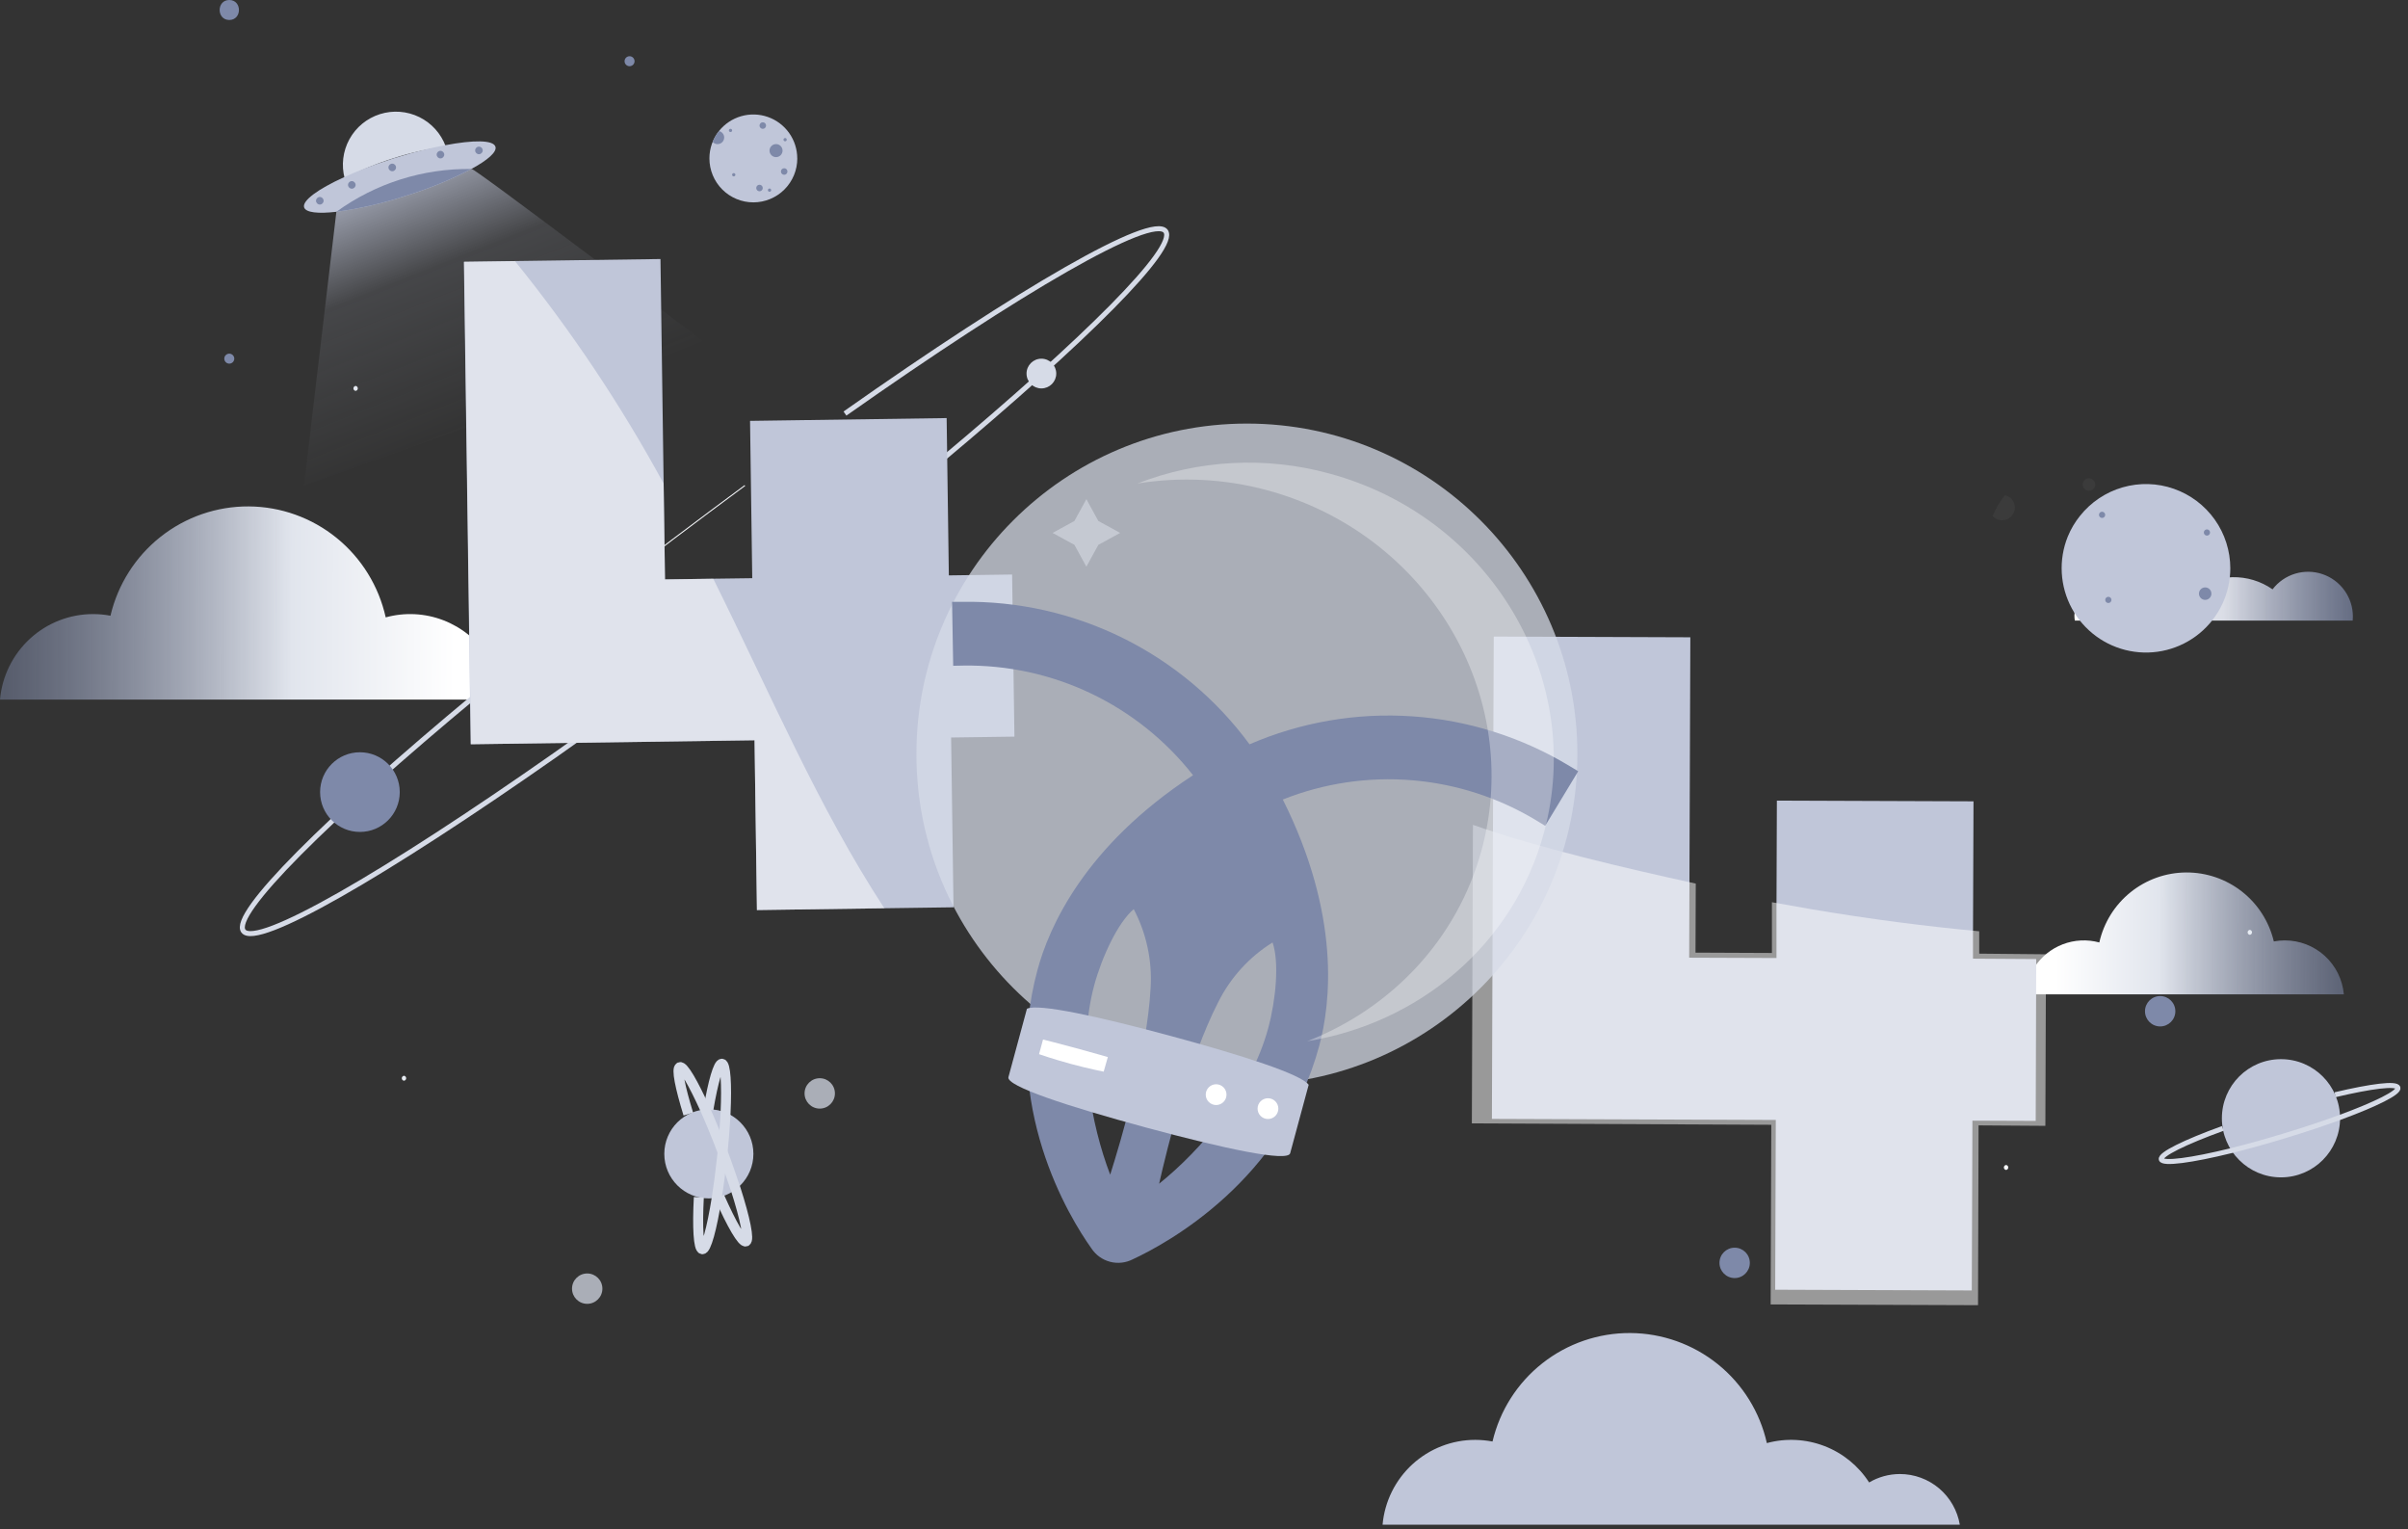 <svg width="241" height="153" viewBox="0 0 241 153" fill="none" xmlns="http://www.w3.org/2000/svg">
<rect x="0" y="0" width="241" height="153" fill="#333333" stroke="none"/>
<path d="M51.967 64.89C50.877 64.889 49.808 65.182 48.87 65.739C47.802 64.066 46.23 62.778 44.384 62.065C42.537 61.351 40.512 61.249 38.603 61.772C37.905 58.636 36.169 55.831 33.679 53.814C31.189 51.798 28.092 50.69 24.894 50.67C21.697 50.651 18.587 51.722 16.073 53.709C13.559 55.696 11.79 58.48 11.056 61.608C10.486 61.498 9.907 61.443 9.327 61.443C6.99 61.438 4.735 62.314 3.008 63.898C1.282 65.482 0.208 67.658 -5.93971e-06 69.998L57.983 69.998C57.741 68.57 57.004 67.275 55.903 66.34C54.802 65.406 53.408 64.892 51.967 64.89Z" fill="url(#paint0_linear)"/>
<path d="M190.147 147.486C189.063 147.487 188 147.778 187.068 148.33C186.002 146.671 184.435 145.395 182.594 144.687C180.754 143.979 178.735 143.875 176.832 144.391C176.137 141.281 174.406 138.498 171.924 136.497C169.442 134.497 166.355 133.398 163.168 133.379C159.98 133.361 156.88 134.424 154.375 136.395C151.87 138.366 150.108 141.129 149.376 144.231C148.806 144.124 148.228 144.069 147.648 144.068C145.321 144.067 143.078 144.939 141.361 146.51C139.645 148.081 138.578 150.238 138.372 152.556H196.144C195.904 151.139 195.17 149.852 194.073 148.924C192.975 147.996 191.584 147.487 190.147 147.486Z" fill="#C0C6D9"/>
<path d="M73.691 19.747C74.38 19.749 75.056 19.934 75.65 20.283C76.327 19.227 77.324 18.415 78.494 17.965C79.665 17.515 80.949 17.45 82.159 17.78C82.602 15.802 83.702 14.032 85.281 12.759C86.859 11.487 88.823 10.788 90.85 10.775C92.878 10.764 94.849 11.439 96.443 12.693C98.037 13.946 99.158 15.703 99.624 17.676C99.985 17.609 100.352 17.575 100.72 17.572C102.202 17.57 103.63 18.123 104.725 19.122C105.819 20.122 106.5 21.494 106.633 22.97H69.876C70.029 22.069 70.496 21.251 71.195 20.661C71.893 20.072 72.777 19.748 73.691 19.747Z" fill="url(#paint1_linear)"/>
<path d="M201.633 96.268C202.324 96.267 203.002 96.452 203.597 96.804C204.274 95.748 205.27 94.936 206.441 94.485C207.612 94.035 208.896 93.97 210.106 94.301C210.548 92.322 211.649 90.552 213.227 89.28C214.806 88.007 216.769 87.308 218.797 87.296C220.824 87.284 222.796 87.96 224.39 89.213C225.983 90.467 227.105 92.224 227.571 94.197C227.932 94.128 228.299 94.093 228.666 94.093C230.148 94.09 231.578 94.643 232.673 95.642C233.767 96.641 234.448 98.014 234.58 99.491H197.819C197.973 98.59 198.44 97.772 199.138 97.183C199.836 96.593 200.72 96.269 201.633 96.268Z" fill="url(#paint2_linear)"/>
<g style="mix-blend-mode:hard-light" opacity="0.5">
<path d="M108.728 49.943L109.924 52.126L112.107 53.322L109.924 54.517L108.728 56.7L107.533 54.517L105.349 53.322L107.533 52.126L108.728 49.943Z" fill="white"/>
</g>
<path d="M228.287 117.803C231.553 117.803 234.2 115.155 234.2 111.889C234.2 108.623 231.553 105.976 228.287 105.976C225.021 105.976 222.373 108.623 222.373 111.889C222.373 115.155 225.021 117.803 228.287 117.803Z" fill="#C0C6D9"/>
<path d="M222.465 112.905C218.679 114.276 216.16 115.511 216.308 116.003C216.456 116.495 219.319 116.111 223.333 115.124C224.932 114.724 226.692 114.24 228.531 113.68C230.598 113.056 232.529 112.413 234.184 111.805C237.783 110.478 240.142 109.314 239.994 108.834C239.846 108.354 237.335 108.678 233.701 109.534" stroke="#D6DBE7" stroke-width="0.5" stroke-miterlimit="10"/>
<path d="M70.944 119.91C73.406 119.91 75.402 117.914 75.402 115.452C75.402 112.99 73.406 110.994 70.944 110.994C68.482 110.994 66.486 112.99 66.486 115.452C66.486 117.914 68.482 119.91 70.944 119.91Z" fill="#C0C6D9"/>
<path d="M69.94 119.794C69.784 122.825 69.904 124.936 70.288 124.992C70.672 125.048 71.247 122.933 71.735 119.858C71.927 118.639 72.107 117.267 72.263 115.82C72.431 114.2 72.551 112.677 72.615 111.346C72.751 108.455 72.615 106.476 72.255 106.436C71.895 106.396 71.367 108.239 70.896 111.014" stroke="#D6DBE7" stroke-miterlimit="10"/>
<path d="M72.007 119.75C73.235 122.525 74.294 124.356 74.654 124.216C75.014 124.076 74.582 121.949 73.631 118.982C73.231 117.807 72.791 116.503 72.275 115.144C71.7 113.621 71.116 112.205 70.572 110.99C69.373 108.351 68.389 106.639 68.037 106.775C67.685 106.911 68.061 108.775 68.889 111.469" stroke="#D6DBE7" stroke-miterlimit="10"/>
<path opacity="0.73" d="M82.042 110.922C82.882 110.922 83.562 110.242 83.562 109.402C83.562 108.563 82.882 107.883 82.042 107.883C81.203 107.883 80.523 108.563 80.523 109.402C80.523 110.242 81.203 110.922 82.042 110.922Z" fill="#D6DBE7"/>
<path opacity="0.73" d="M58.769 130.458C59.609 130.458 60.289 129.777 60.289 128.938C60.289 128.099 59.609 127.419 58.769 127.419C57.93 127.419 57.25 128.099 57.25 128.938C57.25 129.777 57.93 130.458 58.769 130.458Z" fill="#D6DBE7"/>
<path d="M216.196 102.701C217.036 102.701 217.716 102.021 217.716 101.182C217.716 100.343 217.036 99.662 216.196 99.662C215.357 99.662 214.677 100.343 214.677 101.182C214.677 102.021 215.357 102.701 216.196 102.701Z" fill="#7E89A9"/>
<path d="M210.37 61.198C210.542 61.198 210.682 61.059 210.682 60.886C210.682 60.714 210.542 60.575 210.37 60.575C210.198 60.575 210.058 60.714 210.058 60.886C210.058 61.059 210.198 61.198 210.37 61.198Z" fill="#016540"/>
<g style="mix-blend-mode:overlay" opacity="0.2">
<g style="mix-blend-mode:overlay" opacity="0.2">
<path d="M211.62 54.549C212.311 54.549 212.872 53.989 212.872 53.298C212.872 52.606 212.311 52.046 211.62 52.046C210.929 52.046 210.369 52.606 210.369 53.298C210.369 53.989 210.929 54.549 211.62 54.549Z" fill="white"/>
</g>
<g style="mix-blend-mode:overlay" opacity="0.2">
<path d="M201.657 50.779C201.656 51.118 201.521 51.443 201.281 51.682C201.042 51.922 200.717 52.057 200.378 52.058C200.199 52.059 200.022 52.02 199.86 51.947C199.697 51.873 199.552 51.765 199.434 51.63C199.739 50.88 200.153 50.178 200.662 49.547C200.941 49.612 201.191 49.768 201.372 49.991C201.552 50.215 201.653 50.492 201.657 50.779Z" fill="white"/>
</g>
<g style="mix-blend-mode:overlay" opacity="0.2">
<path d="M208.442 61.106C208.786 61.106 209.066 60.827 209.066 60.483C209.066 60.138 208.786 59.859 208.442 59.859C208.098 59.859 207.818 60.138 207.818 60.483C207.818 60.827 208.098 61.106 208.442 61.106Z" fill="white"/>
</g>
<g style="mix-blend-mode:overlay" opacity="0.2">
<path d="M209.07 49.107C209.414 49.107 209.694 48.828 209.694 48.484C209.694 48.139 209.414 47.86 209.07 47.86C208.725 47.86 208.446 48.139 208.446 48.484C208.446 48.828 208.725 49.107 209.07 49.107Z" fill="white"/>
</g>
</g>
<path d="M79.796 15.85C79.796 17.016 79.333 18.135 78.508 18.959C77.683 19.784 76.564 20.248 75.398 20.248C74.232 20.248 73.113 19.784 72.288 18.959C71.463 18.135 71 17.016 71 15.85C70.999 14.855 71.336 13.889 71.956 13.111C72.524 12.398 73.3 11.88 74.176 11.627C75.052 11.374 75.984 11.4 76.845 11.701C77.706 12.002 78.451 12.563 78.98 13.306C79.507 14.049 79.791 14.938 79.792 15.85H79.796Z" fill="#C0C6D9"/>
<path d="M77.668 15.721C78.028 15.721 78.32 15.43 78.32 15.07C78.32 14.71 78.028 14.418 77.668 14.418C77.308 14.418 77.017 14.71 77.017 15.07C77.017 15.43 77.308 15.721 77.668 15.721Z" fill="#7E89A9"/>
<path d="M77.018 19.188C77.109 19.188 77.182 19.115 77.182 19.024C77.182 18.934 77.109 18.86 77.018 18.86C76.927 18.86 76.854 18.934 76.854 19.024C76.854 19.115 76.927 19.188 77.018 19.188Z" fill="#7E89A9"/>
<path d="M73.436 17.649C73.526 17.649 73.6 17.575 73.6 17.485C73.6 17.394 73.526 17.321 73.436 17.321C73.345 17.321 73.272 17.394 73.272 17.485C73.272 17.575 73.345 17.649 73.436 17.649Z" fill="#7E89A9"/>
<path d="M73.112 13.214C73.202 13.214 73.276 13.141 73.276 13.05C73.276 12.96 73.202 12.886 73.112 12.886C73.021 12.886 72.948 12.96 72.948 13.05C72.948 13.141 73.021 13.214 73.112 13.214Z" fill="#7E89A9"/>
<path d="M78.576 14.138C78.667 14.138 78.74 14.065 78.74 13.974C78.74 13.883 78.667 13.81 78.576 13.81C78.486 13.81 78.413 13.883 78.413 13.974C78.413 14.065 78.486 14.138 78.576 14.138Z" fill="#7E89A9"/>
<path d="M78.484 17.488C78.665 17.488 78.812 17.342 78.812 17.161C78.812 16.98 78.665 16.833 78.484 16.833C78.303 16.833 78.157 16.98 78.157 17.161C78.157 17.342 78.303 17.488 78.484 17.488Z" fill="#7E89A9"/>
<path d="M72.48 13.755C72.48 13.932 72.409 14.101 72.284 14.227C72.159 14.352 71.989 14.422 71.812 14.422C71.719 14.422 71.627 14.403 71.543 14.364C71.459 14.325 71.384 14.269 71.324 14.198C71.482 13.807 71.696 13.441 71.96 13.111C72.106 13.144 72.237 13.226 72.331 13.342C72.426 13.459 72.478 13.604 72.48 13.755Z" fill="#7E89A9"/>
<path d="M76.013 19.14C76.194 19.14 76.341 18.993 76.341 18.812C76.341 18.631 76.194 18.484 76.013 18.484C75.832 18.484 75.685 18.631 75.685 18.812C75.685 18.993 75.832 19.14 76.013 19.14Z" fill="#7E89A9"/>
<path d="M76.342 12.891C76.523 12.891 76.67 12.744 76.67 12.563C76.67 12.382 76.523 12.235 76.342 12.235C76.161 12.235 76.014 12.382 76.014 12.563C76.014 12.744 76.161 12.891 76.342 12.891Z" fill="#7E89A9"/>
<path d="M66.251 54.797L67.334 53.97C69.781 52.126 72.192 50.319 74.551 48.58" stroke="#F5F7FA" stroke-width="0.1" stroke-miterlimit="10"/>
<path d="M47.619 69.571C32.685 81.966 23.105 91.486 24.364 93.161C25.692 94.9 38.455 87.527 55.527 75.568C61.177 71.606 67.326 67.148 73.664 62.322C81.157 56.656 88.098 51.127 94.127 46.113C108.633 33.986 117.881 24.79 116.658 23.134C115.314 21.379 102.104 29.028 84.567 41.379" stroke="#D6DBE7" stroke-width="0.5" stroke-miterlimit="10"/>
<path d="M104.226 38.864C105.048 38.864 105.713 38.198 105.713 37.377C105.713 36.555 105.048 35.889 104.226 35.889C103.405 35.889 102.739 36.555 102.739 37.377C102.739 38.198 103.405 38.864 104.226 38.864Z" fill="#D6DBE7"/>
<path d="M36.023 83.241C38.224 83.241 40.009 81.457 40.009 79.255C40.009 77.053 38.224 75.269 36.023 75.269C33.821 75.269 32.036 77.053 32.036 79.255C32.036 81.457 33.821 83.241 36.023 83.241Z" fill="#7E89A9"/>
<path d="M22.948 36.385C23.08 36.385 23.207 36.332 23.301 36.238C23.395 36.145 23.447 36.018 23.447 35.885C23.447 35.752 23.395 35.625 23.301 35.532C23.207 35.438 23.08 35.385 22.948 35.385C22.815 35.385 22.688 35.438 22.594 35.532C22.5 35.625 22.448 35.752 22.448 35.885C22.448 36.018 22.5 36.145 22.594 36.238C22.688 36.332 22.815 36.385 22.948 36.385Z" fill="#7E89A9"/>
<path d="M200.774 117.063C200.835 117.056 200.89 117.026 200.931 116.98C200.972 116.934 200.994 116.875 200.994 116.813C200.994 116.752 200.972 116.693 200.931 116.647C200.89 116.601 200.835 116.571 200.774 116.563C200.713 116.571 200.657 116.601 200.616 116.647C200.576 116.693 200.553 116.752 200.553 116.813C200.553 116.875 200.576 116.934 200.616 116.98C200.657 117.026 200.713 117.056 200.774 117.063Z" fill="#F5F7FA"/>
<path d="M22.948 1.999C24.236 1.999 24.236 0 22.948 0C21.661 0 21.661 1.999 22.948 1.999Z" fill="#7E89A9"/>
<path d="M63.008 6.625C63.141 6.625 63.268 6.572 63.362 6.479C63.456 6.385 63.508 6.258 63.508 6.125C63.508 5.993 63.456 5.866 63.362 5.772C63.268 5.678 63.141 5.625 63.008 5.625C62.876 5.625 62.749 5.678 62.655 5.772C62.561 5.866 62.509 5.993 62.509 6.125C62.509 6.258 62.561 6.385 62.655 6.479C62.749 6.572 62.876 6.625 63.008 6.625Z" fill="#7E89A9"/>
<path d="M35.591 39.112C35.652 39.104 35.708 39.074 35.749 39.028C35.789 38.982 35.812 38.923 35.812 38.862C35.812 38.8 35.789 38.741 35.749 38.695C35.708 38.649 35.652 38.62 35.591 38.612C35.531 38.62 35.475 38.649 35.434 38.695C35.394 38.741 35.371 38.8 35.371 38.862C35.371 38.923 35.394 38.982 35.434 39.028C35.475 39.074 35.531 39.104 35.591 39.112Z" fill="#E7ECF3"/>
<path d="M40.432 108.135C40.493 108.127 40.549 108.098 40.59 108.052C40.63 108.006 40.653 107.946 40.653 107.885C40.653 107.824 40.63 107.765 40.59 107.719C40.549 107.673 40.493 107.643 40.432 107.635C40.371 107.643 40.316 107.673 40.275 107.719C40.234 107.765 40.212 107.824 40.212 107.885C40.212 107.946 40.234 108.006 40.275 108.052C40.316 108.098 40.371 108.127 40.432 108.135Z" fill="#E7ECF3"/>
<path d="M225.168 93.537C225.229 93.529 225.285 93.5 225.325 93.454C225.366 93.407 225.388 93.348 225.388 93.287C225.388 93.226 225.366 93.166 225.325 93.121C225.285 93.075 225.229 93.045 225.168 93.037C225.107 93.045 225.051 93.075 225.011 93.121C224.97 93.166 224.948 93.226 224.948 93.287C224.948 93.348 224.97 93.407 225.011 93.454C225.051 93.5 225.107 93.529 225.168 93.537Z" fill="#E7ECF3"/>
<path d="M235.465 62.096C235.465 61.965 235.485 61.833 235.485 61.697C235.486 60.759 235.194 59.845 234.648 59.083C234.103 58.32 233.332 57.748 232.444 57.447C231.557 57.145 230.597 57.13 229.7 57.402C228.803 57.675 228.014 58.221 227.445 58.966C226.269 58.147 224.863 57.722 223.431 57.752C221.998 57.782 220.612 58.266 219.472 59.134C219.059 58.54 218.509 58.055 217.868 57.72C217.227 57.385 216.515 57.21 215.791 57.21C215.068 57.21 214.356 57.385 213.715 57.72C213.074 58.055 212.524 58.54 212.111 59.134C211.669 58.851 211.158 58.692 210.633 58.674C210.109 58.657 209.589 58.781 209.128 59.034C208.668 59.287 208.284 59.659 208.018 60.111C207.751 60.564 207.611 61.08 207.613 61.605C207.613 61.77 207.628 61.934 207.657 62.096H235.465Z" fill="url(#paint3_linear)"/>
<path d="M223.217 56.867C223.214 58.111 222.937 59.339 222.405 60.463C221.872 61.587 221.098 62.58 220.137 63.37C219.176 64.16 218.053 64.728 216.847 65.033C215.641 65.339 214.383 65.374 213.162 65.135C211.941 64.898 210.787 64.393 209.784 63.657C208.781 62.921 207.953 61.973 207.359 60.88C206.766 59.787 206.421 58.576 206.35 57.334C206.278 56.092 206.482 54.85 206.947 53.696C207.253 52.946 207.666 52.244 208.175 51.613C209.265 50.245 210.754 49.249 212.435 48.763C214.117 48.278 215.907 48.327 217.559 48.904C219.211 49.481 220.643 50.558 221.657 51.984C222.67 53.411 223.215 55.117 223.217 56.867Z" fill="#C0C6D9"/>
<path d="M211.01 60.337C211.182 60.337 211.321 60.197 211.321 60.025C211.321 59.853 211.182 59.713 211.01 59.713C210.837 59.713 210.698 59.853 210.698 60.025C210.698 60.197 210.837 60.337 211.01 60.337Z" fill="#7E89A9"/>
<path d="M210.382 51.824C210.554 51.824 210.694 51.685 210.694 51.513C210.694 51.34 210.554 51.201 210.382 51.201C210.209 51.201 210.07 51.34 210.07 51.513C210.07 51.685 210.209 51.824 210.382 51.824Z" fill="#7E89A9"/>
<path d="M220.877 53.592C221.049 53.592 221.189 53.453 221.189 53.28C221.189 53.108 221.049 52.968 220.877 52.968C220.705 52.968 220.565 53.108 220.565 53.28C220.565 53.453 220.705 53.592 220.877 53.592Z" fill="#7E89A9"/>
<path d="M220.701 60.022C221.046 60.022 221.325 59.742 221.325 59.398C221.325 59.053 221.046 58.774 220.701 58.774C220.357 58.774 220.078 59.053 220.078 59.398C220.078 59.742 220.357 60.022 220.701 60.022Z" fill="#7E89A9"/>
<path d="M84.643 120.478C84.643 120.382 84.643 120.286 84.643 120.19C84.655 119.512 84.451 118.848 84.061 118.293C83.671 117.739 83.115 117.322 82.473 117.104C81.831 116.886 81.137 116.878 80.49 117.081C79.843 117.283 79.277 117.686 78.873 118.231C78.031 117.641 77.022 117.334 75.993 117.356C74.964 117.378 73.969 117.726 73.152 118.351C72.858 117.921 72.464 117.57 72.004 117.327C71.544 117.084 71.031 116.957 70.511 116.957C69.99 116.957 69.478 117.084 69.018 117.327C68.558 117.57 68.164 117.921 67.87 118.351C67.535 118.135 67.145 118.02 66.746 118.019C66.47 118.019 66.196 118.073 65.941 118.179C65.685 118.285 65.453 118.441 65.258 118.636C65.063 118.832 64.908 119.064 64.802 119.32C64.697 119.576 64.643 119.849 64.643 120.126C64.644 120.244 64.655 120.362 64.675 120.478H84.643Z" fill="url(#paint4_linear)"/>
<path d="M70.509 34.25L30.422 48.58L33.665 21.191L47.199 16.909C47.167 16.557 70.509 34.25 70.509 34.25Z" fill="url(#paint5_linear)"/>
<g style="mix-blend-mode:multiply">
<path d="M44.615 14.662C42.85 14.887 41.11 15.275 39.417 15.822C37.719 16.35 36.073 17.032 34.499 17.861C34.144 16.54 34.312 15.132 34.969 13.932C35.627 12.732 36.721 11.832 38.026 11.42C39.33 11.007 40.744 11.114 41.971 11.718C43.199 12.322 44.146 13.377 44.615 14.662Z" fill="#D6DBE7"/>
</g>
<path d="M49.585 14.678C49.749 15.198 48.825 16.009 47.21 16.889C45.098 17.993 42.888 18.898 40.609 19.592C38.348 20.339 36.023 20.874 33.664 21.191C31.828 21.403 30.605 21.271 30.437 20.751C30.225 20.08 31.836 18.908 34.435 17.729C35.824 17.095 37.248 16.542 38.702 16.073C38.929 15.989 39.161 15.917 39.393 15.841C39.625 15.765 39.853 15.697 40.089 15.633C41.547 15.181 43.03 14.813 44.531 14.534C47.382 13.994 49.373 13.994 49.585 14.678Z" fill="#C0C6D9"/>
<path d="M32.008 20.467C32.218 20.467 32.388 20.297 32.388 20.088C32.388 19.878 32.218 19.708 32.008 19.708C31.798 19.708 31.628 19.878 31.628 20.088C31.628 20.297 31.798 20.467 32.008 20.467Z" fill="#7E89A9"/>
<path d="M35.211 18.88C35.42 18.88 35.591 18.71 35.591 18.5C35.591 18.291 35.42 18.121 35.211 18.121C35.001 18.121 34.831 18.291 34.831 18.5C34.831 18.71 35.001 18.88 35.211 18.88Z" fill="#7E89A9"/>
<path d="M39.257 17.133C39.467 17.133 39.637 16.963 39.637 16.753C39.637 16.543 39.467 16.373 39.257 16.373C39.047 16.373 38.877 16.543 38.877 16.753C38.877 16.963 39.047 17.133 39.257 17.133Z" fill="#7E89A9"/>
<path d="M44.083 15.849C44.292 15.849 44.462 15.679 44.462 15.469C44.462 15.26 44.292 15.09 44.083 15.09C43.873 15.09 43.703 15.26 43.703 15.469C43.703 15.679 43.873 15.849 44.083 15.849Z" fill="#7E89A9"/>
<path d="M47.934 15.43C48.143 15.43 48.313 15.26 48.313 15.05C48.313 14.84 48.143 14.67 47.934 14.67C47.724 14.67 47.554 14.84 47.554 15.05C47.554 15.26 47.724 15.43 47.934 15.43Z" fill="#7E89A9"/>
<path d="M47.198 16.893C45.09 17.995 42.884 18.899 40.609 19.592C38.348 20.339 36.023 20.874 33.664 21.191C37.594 18.339 42.342 16.836 47.198 16.909V16.893Z" fill="#7E89A9"/>
<path d="M173.61 127.879C174.449 127.879 175.129 127.198 175.129 126.359C175.129 125.52 174.449 124.84 173.61 124.84C172.77 124.84 172.09 125.52 172.09 126.359C172.09 127.198 172.77 127.879 173.61 127.879Z" fill="#7E89A9"/>
<path d="M197.463 95.92V93.805L197.515 80.178L177.835 80.106L177.795 91.058V95.856L169.058 95.824L169.082 89.295L169.174 63.765L149.499 63.693L149.415 83.733L149.315 111.953L177.727 112.057L177.667 129.046L197.343 129.118L197.407 112.129L203.74 112.153L203.792 95.96L197.463 95.92Z" fill="#C0C6D9"/>
<path d="M95.191 73.793L95.431 90.782L88.51 90.878L75.755 91.058L75.515 74.069L47.107 74.469L46.427 26.193L51.517 26.121L66.103 25.917L66.419 48.38L66.555 57.972L71.389 57.904L75.287 57.852L75.067 42.111L94.743 41.831L94.963 57.572L101.296 57.484L101.528 73.705L95.191 73.793Z" fill="#C0C6D9"/>
<g style="mix-blend-mode:overlay" opacity="0.5">
<path d="M204.769 95.483L204.706 112.648L198.021 112.602L197.967 130.592L177.213 130.516L177.277 112.542L147.308 112.403L147.418 82.534C154.206 84.905 162.696 86.867 169.717 88.41L169.692 95.317L177.34 95.351V90.275C178.628 90.512 179.938 90.743 181.27 90.969C187.132 91.963 192.729 92.682 198.085 93.181V95.419L204.769 95.483Z" fill="white"/>
</g>
<g style="mix-blend-mode:overlay" opacity="0.5">
<path d="M88.509 90.878L75.755 91.058L75.515 74.069L47.127 74.469L46.447 26.193L51.537 26.121C57.163 33.073 62.145 40.523 66.418 48.38L66.555 57.976L71.388 57.908C77.21 69.635 81.92 80.802 88.509 90.878Z" fill="white"/>
</g>
<path opacity="0.73" d="M124.794 108.539C143.062 108.539 157.872 93.729 157.872 75.46C157.872 57.192 143.062 42.382 124.794 42.382C106.525 42.382 91.716 57.192 91.716 75.46C91.716 93.729 106.525 108.539 124.794 108.539Z" fill="#D6DBE7"/>
<path d="M157.088 76.648C152.31 73.757 146.909 72.052 141.337 71.674C135.765 71.295 130.183 72.255 125.058 74.473C121.749 69.974 117.412 66.333 112.408 63.853C107.405 61.374 101.881 60.127 96.298 60.218H95.286L95.398 66.616L96.406 66.596C100.826 66.528 105.201 67.482 109.191 69.385C113.181 71.289 116.676 74.089 119.404 77.567C108.529 84.664 104.982 92.793 103.835 97.047C100.156 110.641 107.033 121.837 109.24 124.919C109.674 125.576 110.335 126.05 111.096 126.25C111.858 126.45 112.666 126.362 113.367 126.003C116.825 124.404 128.4 118.094 132.027 104.668C133.178 100.418 134.206 91.613 128.388 79.998C132.496 78.365 136.926 77.704 141.332 78.069C145.737 78.434 149.999 79.814 153.782 82.101L154.645 82.629L157.952 77.167L157.088 76.648ZM126.929 102.869C125.19 109.31 120.192 115.072 116.009 118.438C116.809 114.92 118.98 106.003 121.911 100.298C123.136 97.832 125.023 95.755 127.361 94.3C128.052 96.275 127.689 100.058 126.929 102.869ZM113.467 90.966C114.746 93.404 115.33 96.147 115.154 98.894C114.81 105.324 112.199 114.088 111.112 117.535C109.192 112.517 107.777 105.024 109.512 98.582C110.276 95.768 111.871 92.317 113.467 90.966Z" fill="#7E89A9"/>
<g style="mix-blend-mode:hard-light" opacity="0.32">
<path d="M133.022 47.372C126.682 45.641 119.954 45.995 113.83 48.38C118.153 47.68 122.576 47.907 126.805 49.047C142.866 53.39 152.49 69.483 148.3 84.988C145.841 94.085 139.163 100.93 130.835 104.18C141.966 102.393 151.482 94.564 154.529 83.293C158.719 67.804 149.095 51.71 133.022 47.372Z" fill="white"/>
</g>
<path d="M130.979 108.55C130.287 107.507 124.334 105.592 117.172 103.656C110.011 101.721 103.906 100.378 102.779 100.934L100.927 107.775C100.683 108.674 106.905 110.713 114.694 112.817C122.482 114.92 128.88 116.295 129.124 115.391L130.975 108.546L130.979 108.55Z" fill="#C0C6D9"/>
<path d="M121.714 110.566C122.288 110.566 122.753 110.101 122.753 109.527C122.753 108.952 122.288 108.487 121.714 108.487C121.14 108.487 120.674 108.952 120.674 109.527C120.674 110.101 121.14 110.566 121.714 110.566Z" fill="white"/>
<path d="M126.901 111.965C127.475 111.965 127.941 111.499 127.941 110.925C127.941 110.351 127.475 109.886 126.901 109.886C126.327 109.886 125.862 110.351 125.862 110.925C125.862 111.499 126.327 111.965 126.901 111.965Z" fill="white"/>
<path d="M110.46 107.227C110.46 107.227 108.992 106.943 107.189 106.455C105.386 105.967 103.991 105.476 103.991 105.476L104.39 104.012C104.39 104.012 105.874 104.38 107.641 104.86C109.408 105.34 110.876 105.767 110.876 105.767L110.46 107.227Z" fill="white"/>
<defs>
<linearGradient id="paint0_linear" x1="0.019" y1="60.334" x2="64.324" y2="60.509" gradientUnits="userSpaceOnUse">
<stop offset="0.005" stop-color="#7E89A9" stop-opacity="0.48"/>
<stop offset="0.454" stop-color="#E1E5ED"/>
<stop offset="0.708" stop-color="white"/>
</linearGradient>
<linearGradient id="paint1_linear" x1="115592" y1="525.515" x2="112214" y2="525.515" gradientUnits="userSpaceOnUse">
<stop stop-color="#01A56A" stop-opacity="0.7"/>
<stop offset="0.21" stop-color="#01A56A" stop-opacity="0.47"/>
<stop offset="0.43" stop-color="#01A56A" stop-opacity="0.27"/>
<stop offset="0.64" stop-color="#01A56A" stop-opacity="0.12"/>
<stop offset="0.84" stop-color="#01A56A" stop-opacity="0.03"/>
<stop offset="1" stop-color="#01A56A" stop-opacity="0"/>
</linearGradient>
<linearGradient id="paint2_linear" x1="234.568" y1="93.393" x2="193.799" y2="93.504" gradientUnits="userSpaceOnUse">
<stop offset="0.005" stop-color="#7E89A9" stop-opacity="0.57"/>
<stop offset="0.454" stop-color="#E1E5ED"/>
<stop offset="0.708" stop-color="white"/>
</linearGradient>
<linearGradient id="paint3_linear" x1="207.613" y1="59.649" x2="235.485" y2="59.649" gradientUnits="userSpaceOnUse">
<stop stop-color="white"/>
<stop offset="0.537" stop-color="#DADDE6"/>
<stop offset="1" stop-color="#7E89A9" stop-opacity="0.68"/>
</linearGradient>
<linearGradient id="paint4_linear" x1="3325.67" y1="1169.05" x2="4326.07" y2="1169.05" gradientUnits="userSpaceOnUse">
<stop stop-color="#01A56A" stop-opacity="0"/>
<stop offset="0.67" stop-color="#01A56A" stop-opacity="0.49"/>
<stop offset="1" stop-color="#01A56A" stop-opacity="0.7"/>
</linearGradient>
<linearGradient id="paint5_linear" x1="50.671" y1="42.312" x2="38.395" y2="11.492" gradientUnits="userSpaceOnUse">
<stop stop-color="#C0C6D9" stop-opacity="0"/>
<stop offset="0.516" stop-color="#C0C6D9" stop-opacity="0.13"/>
<stop offset="0.922" stop-color="#C0C6D9"/>
</linearGradient>
</defs>
</svg>
